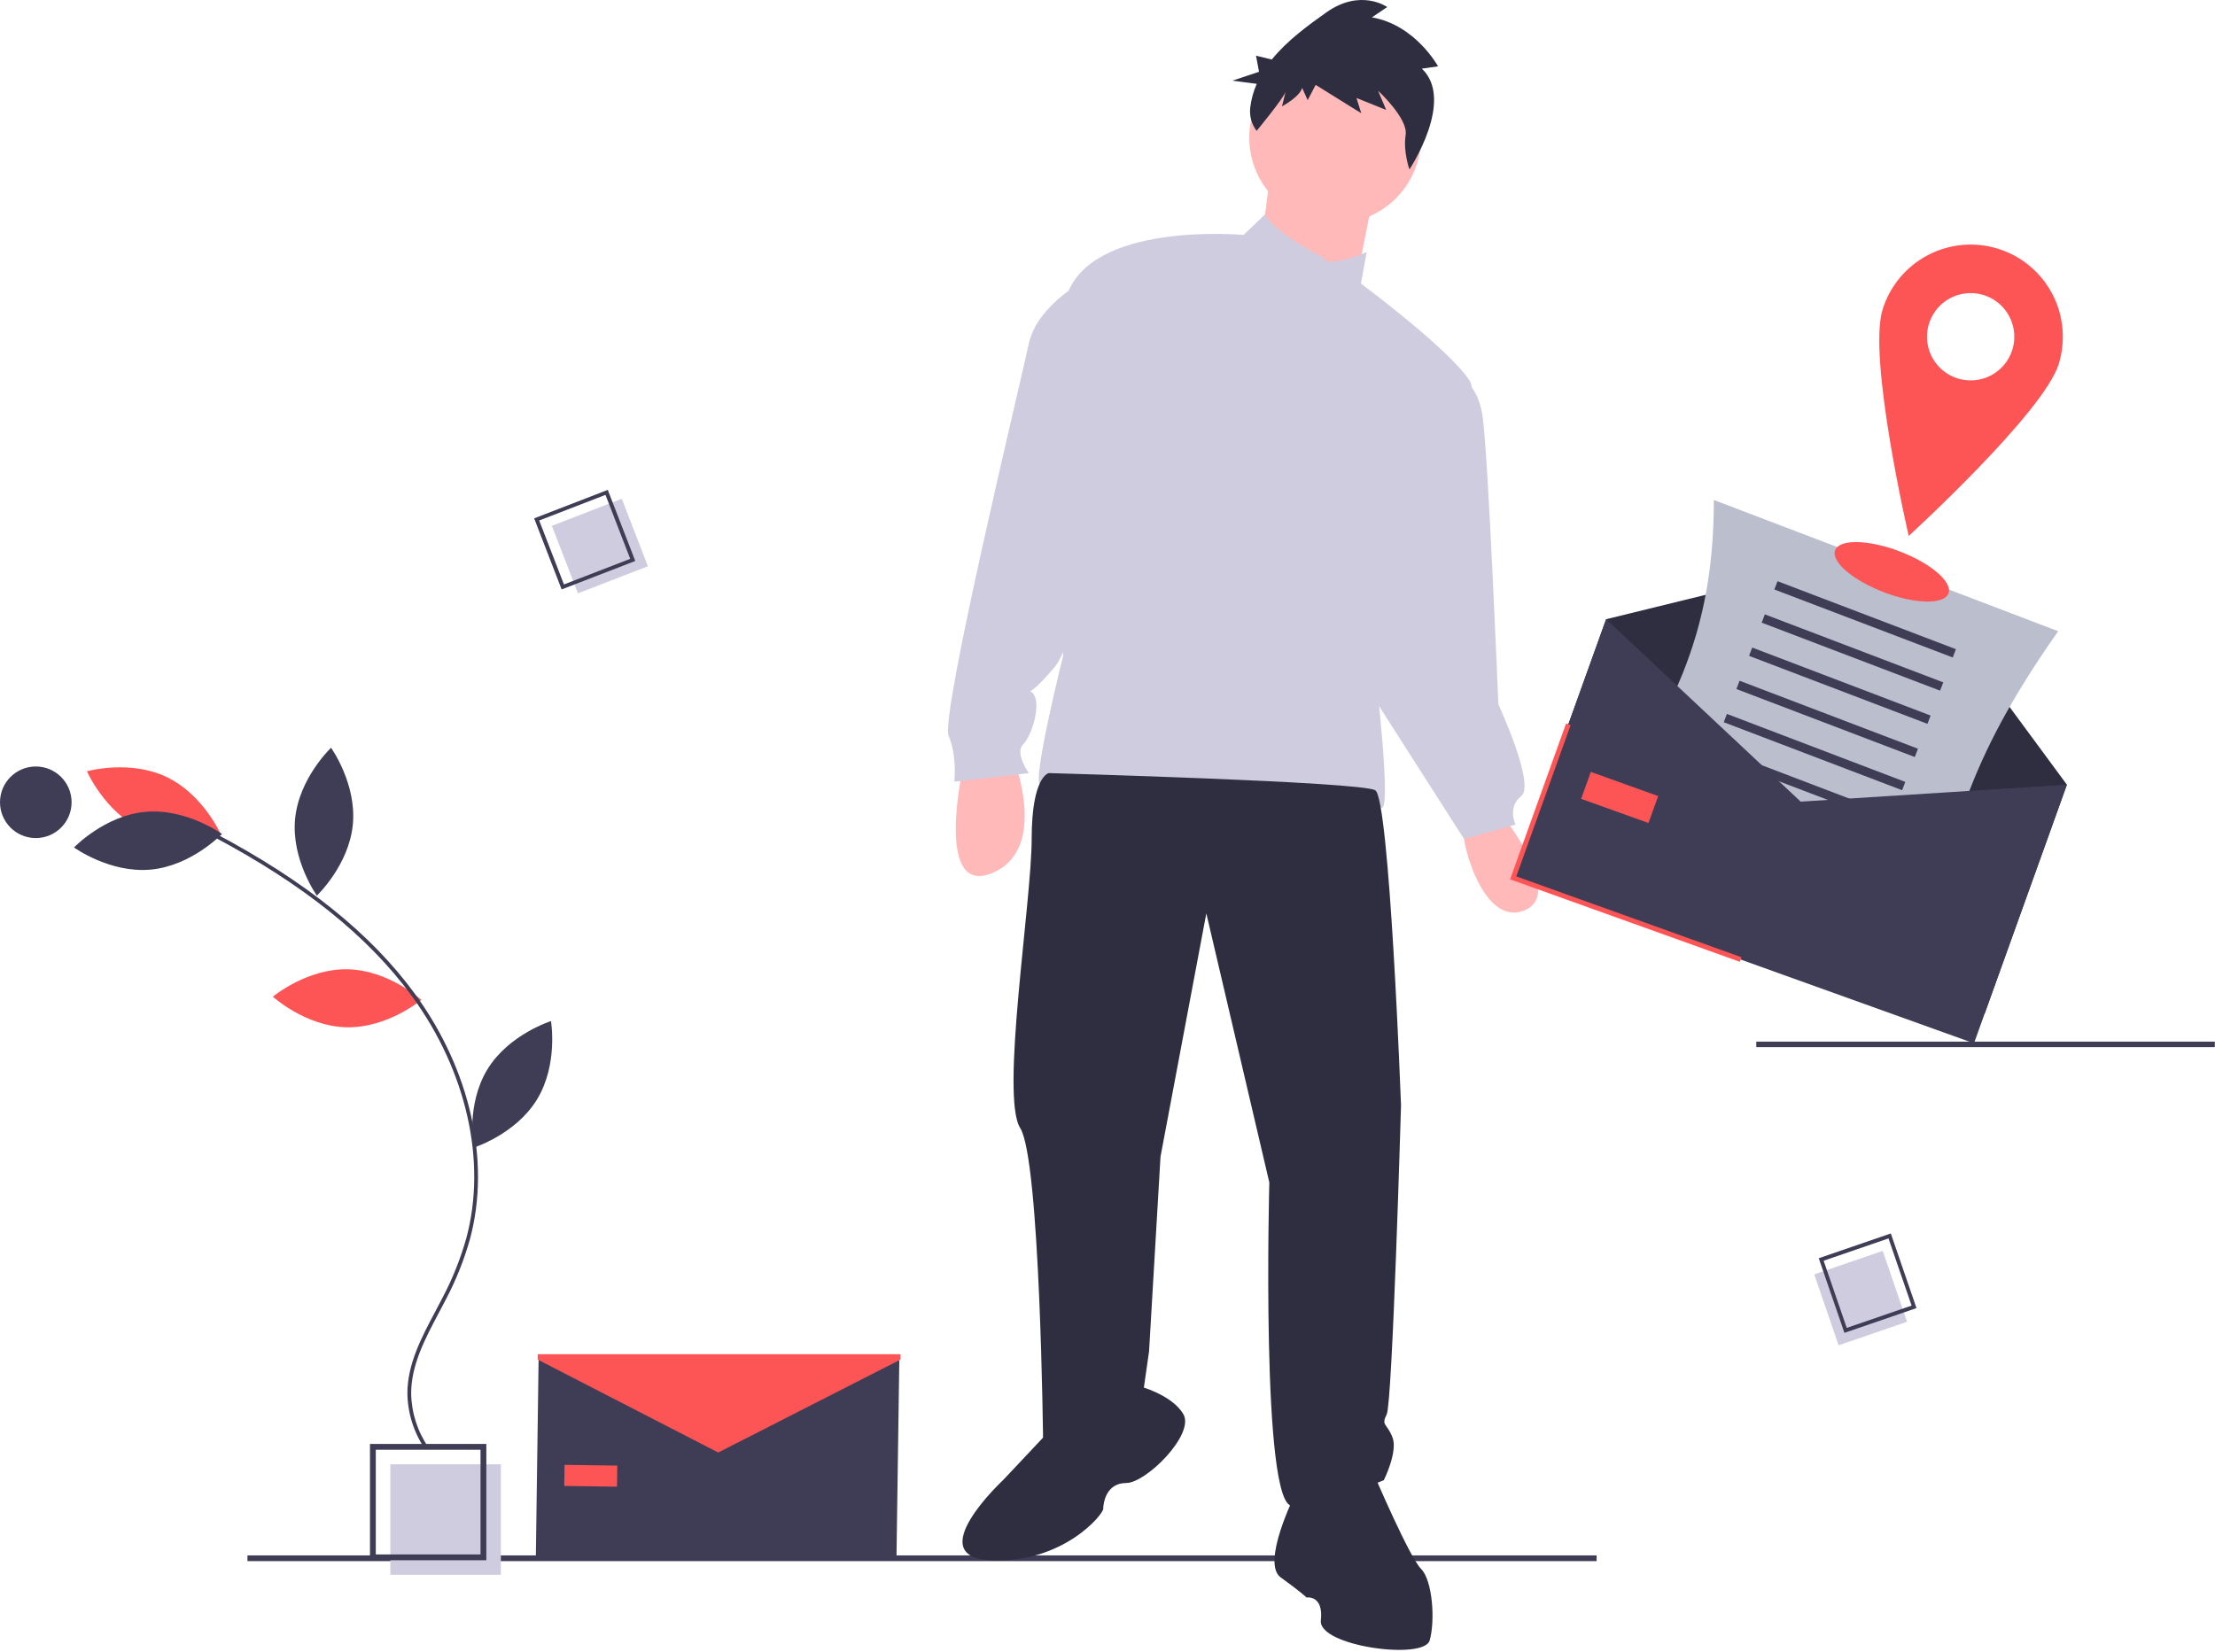 <svg width="913" height="681" viewBox="0 0 913 681" fill="none" xmlns="http://www.w3.org/2000/svg">
<path d="M658.109 641.27H102.002V643.631H658.109V641.27Z" fill="#3F3D56"/>
<path d="M396.917 316.376C396.917 316.376 385.115 369.485 408.719 360.043C432.323 350.602 418.161 314.016 418.161 314.016L396.917 316.376Z" fill="#FFB9B9"/>
<path d="M617.615 334.078C617.615 334.078 645.94 368.304 628.237 375.385C610.534 382.466 601.092 343.52 603.452 339.979C605.813 336.439 617.615 334.078 617.615 334.078Z" fill="#FFB9B9"/>
<path d="M550.344 92.138C569.898 92.138 585.75 76.286 585.75 56.732C585.75 37.178 569.898 21.326 550.344 21.326C530.789 21.326 514.938 37.178 514.938 56.732C514.938 76.286 530.789 92.138 550.344 92.138Z" fill="#FFB9B9"/>
<path d="M523.789 70.305L519.068 106.891L558.014 121.053L566.276 79.746L523.789 70.305Z" fill="#FFB9B9"/>
<path d="M545.623 106.3C545.623 106.3 525.615 96.423 521.457 88.379L512.577 96.858C512.577 96.858 448.846 90.957 439.404 122.822C429.963 154.688 438.224 270.348 438.224 270.348C438.224 270.348 425.242 322.276 428.783 323.457C432.323 324.637 475.991 345.88 537.361 334.078C537.361 334.078 564.506 329.358 569.227 332.898C573.947 336.439 566.866 276.249 566.866 276.249C566.866 276.249 614.074 170.03 605.813 157.048C597.551 144.066 560.965 116.921 560.965 116.921L563.326 103.939C563.326 103.939 546.803 111.02 545.623 106.3Z" fill="#CFCCE0"/>
<path d="M448.846 114.561C448.846 114.561 427.602 125.182 424.062 141.705C420.521 158.228 387.475 295.131 391.016 303.393C394.557 311.654 393.376 322.276 393.376 322.276L424.062 318.735C424.062 318.735 418.161 310.474 421.701 306.933C425.242 303.393 428.782 291.591 426.422 286.87C424.062 282.149 421.701 290.41 434.683 275.068C447.666 259.725 477.171 119.281 448.846 114.561Z" fill="#CFCCE0"/>
<path d="M598.731 154.688C598.731 154.688 608.763 155.278 611.123 171.8C613.483 188.323 617.614 290.411 617.614 290.411C617.614 290.411 632.957 323.456 627.056 328.177C621.155 332.898 624.695 339.979 624.695 339.979L603.452 345.88L557.424 273.888L598.731 154.688Z" fill="#CFCCE0"/>
<path d="M432.323 318.736C432.323 318.736 425.242 319.917 425.242 345.881C425.242 371.845 412.26 452.099 420.521 465.081C428.782 478.063 429.963 594.903 429.963 594.903C429.963 594.903 452.386 604.345 471.27 573.66L473.63 557.137L478.351 476.883L497.234 376.566L523.198 487.505C523.198 487.505 519.658 620.868 532.64 620.868C545.622 620.868 570.406 610.246 570.406 610.246C570.406 610.246 576.307 598.444 573.947 592.543C571.587 586.642 569.226 587.822 571.587 583.101C573.947 578.38 577.488 455.64 577.488 455.64C577.488 455.64 572.767 329.358 566.866 325.818C560.965 322.277 432.323 318.736 432.323 318.736Z" fill="#2F2E41"/>
<path d="M432.323 590.182L413.44 610.245C413.44 610.245 379.214 642.111 408.719 643.291C438.224 644.471 454.747 624.408 454.747 622.047C454.747 619.687 455.927 611.426 464.188 611.426C472.45 611.426 492.513 591.362 487.792 583.101C483.071 574.839 468.909 571.299 468.909 571.299L432.323 590.182Z" fill="#2F2E41"/>
<path d="M533.821 616.146C533.821 616.146 519.658 644.471 527.92 650.372C536.181 656.273 538.541 658.633 538.541 658.633C538.541 658.633 545.623 657.453 544.442 668.075C543.262 678.697 586.93 684.598 589.29 676.337C591.65 668.075 590.47 651.552 585.749 646.831C581.029 642.111 566.866 609.065 566.866 609.065C566.866 609.065 551.524 591.362 533.821 616.146Z" fill="#2F2E41"/>
<path d="M586.076 28.301L592.746 27.354C592.746 27.354 583.461 10.264 565.49 7.161L571.798 2.903C571.798 2.903 560.837 -4.931 546.67 5.139C539.223 10.432 530.576 16.68 524.216 24.545L517.709 22.955L518.963 29.598L507.998 33.254L518.016 34.564C516.634 37.696 515.728 41.017 515.327 44.417C514.939 47.821 515.888 51.242 517.974 53.96C517.974 53.96 529.32 40.205 529.915 37.773L528.429 43.854C528.429 43.854 535.842 39.866 536.733 36.218L539.007 41.284L542.298 35L561.099 46.683L559.123 40.401L571.38 45.329L568.044 37.426C568.044 37.426 580.472 48.84 579.389 55.664C578.307 62.487 580.961 69.852 580.961 69.852C580.961 69.852 599.864 41.336 586.076 28.301Z" fill="#2F2E41"/>
<path d="M912.921 429.451H723.921V431.713H912.921V429.451Z" fill="#3F3D56"/>
<path d="M206.455 603.709H160.896V649.267H206.455V603.709Z" fill="#CFCCE0"/>
<path d="M200.46 643.272H152.504V595.316H200.46V643.272ZM154.902 640.874H198.062V597.714H154.902L154.902 640.874Z" fill="#3F3D56"/>
<path d="M256.298 205.634L227.467 216.785L238.231 244.618L267.063 233.468L256.298 205.634Z" fill="#CFCCE0"/>
<path d="M261.853 231.273L231.504 243.01L220.173 213.712L250.522 201.975L261.853 231.273ZM232.455 240.958L259.769 230.395L249.571 204.026L222.257 214.59L232.455 240.958Z" fill="#3F3D56"/>
<path d="M786.08 544.942L776.029 515.709L747.808 525.411L757.859 554.645L786.08 544.942Z" fill="#CFCCE0"/>
<path d="M760.25 549.522L749.671 518.75L779.377 508.537L789.956 539.309L760.25 549.522ZM751.685 519.778L761.207 547.473L787.942 538.281L778.421 510.586L751.685 519.778Z" fill="#3F3D56"/>
<path d="M143.341 399.622C160.244 399.984 173.691 412.234 173.691 412.234C173.691 412.234 159.731 423.896 142.828 423.533C125.924 423.17 112.478 410.921 112.478 410.921C112.478 410.921 126.437 399.259 143.341 399.622Z" fill="#FD5555"/>
<path d="M58.358 341.922C73.63 349.177 91.142 344.257 91.142 344.257C91.142 344.257 83.893 327.574 68.621 320.319C53.35 313.064 35.838 317.984 35.838 317.984C35.838 317.984 43.086 334.667 58.358 341.922Z" fill="#FD5555"/>
<path d="M59.91 334.71C76.747 333.172 91.485 343.833 91.485 343.833C91.485 343.833 78.924 356.989 62.087 358.528C45.249 360.067 30.512 349.405 30.512 349.405C30.512 349.405 43.073 336.249 59.91 334.71Z" fill="#3F3D56"/>
<path d="M121.631 337.625C120.017 354.456 130.613 369.241 130.613 369.241C130.613 369.241 143.825 356.739 145.439 339.908C147.053 323.078 136.457 308.293 136.457 308.293C136.457 308.293 123.245 320.795 121.631 337.625Z" fill="#3F3D56"/>
<path d="M200.927 440.846C192.095 455.264 195.134 473.198 195.134 473.198C195.134 473.198 212.49 467.756 221.322 453.338C230.153 438.921 227.115 420.986 227.115 420.986C227.115 420.986 209.758 426.428 200.927 440.846Z" fill="#3F3D56"/>
<path d="M175.306 597.605L176.593 596.735C172.056 590.152 169.579 582.369 169.477 574.374C169.513 562.68 175.256 551.864 180.811 541.404C181.842 539.463 182.87 537.527 183.859 535.593C188.008 527.707 191.315 519.405 193.725 510.825C202.341 478.805 193.858 441.028 171.033 409.771C152.926 384.974 125.934 363.291 88.515 343.482L87.788 344.855C124.994 364.551 151.813 386.085 169.778 410.687C192.329 441.568 200.72 478.852 192.225 510.422C189.843 518.896 186.576 527.097 182.476 534.887C181.491 536.813 180.467 538.741 179.439 540.676C173.796 551.303 167.961 562.291 167.923 574.37C168.026 582.675 170.596 590.763 175.306 597.605Z" fill="#3F3D56"/>
<path d="M14.756 345.523C22.905 345.523 29.511 338.917 29.511 330.767C29.511 322.618 22.905 316.012 14.756 316.012C6.606 316.012 0 322.618 0 330.767C0 338.917 6.606 345.523 14.756 345.523Z" fill="#3F3D56"/>
<path d="M818.044 417.926L628.109 349.709L662.018 255.296L780.281 226.293L851.954 323.514L818.044 417.926Z" fill="#2F2E41"/>
<path d="M795.035 399.204L653.096 345.098C689.943 295.741 706.421 260.925 706.433 206.139L848.372 260.245C815.397 307.086 801.607 342.299 795.035 399.204Z" fill="#BABECD"/>
<path d="M806.207 267.65L732.672 239.619L731.368 243.039L804.903 271.07L806.207 267.65Z" fill="#3F3D56"/>
<path d="M800.992 281.33L727.457 253.299L726.153 256.719L799.688 284.75L800.992 281.33Z" fill="#3F3D56"/>
<path d="M795.777 295.012L722.242 266.98L720.938 270.401L794.473 298.432L795.777 295.012Z" fill="#3F3D56"/>
<path d="M790.561 308.691L717.026 280.66L715.723 284.08L789.257 312.111L790.561 308.691Z" fill="#3F3D56"/>
<path d="M785.346 322.373L711.812 294.342L710.508 297.762L784.042 325.793L785.346 322.373Z" fill="#3F3D56"/>
<path d="M780.131 336.054L706.597 308.023L705.293 311.444L778.828 339.475L780.131 336.054Z" fill="#3F3D56"/>
<path d="M774.917 349.734L701.382 321.703L700.078 325.123L773.613 353.154L774.917 349.734Z" fill="#3F3D56"/>
<path d="M769.702 363.416L696.167 335.385L694.863 338.805L768.398 366.836L769.702 363.416Z" fill="#3F3D56"/>
<path d="M813.656 430.145L623.721 361.928L662.018 255.297L742.226 330.503L851.954 323.515L813.656 430.145Z" fill="#3F3D56"/>
<path d="M717.148 396.545L622.442 362.53L645.518 298.277L647.401 298.953L625.001 361.323L717.824 394.662L717.148 396.545Z" fill="#FD5555"/>
<path d="M683.484 328.214L655.716 318.24L651.727 329.348L679.495 339.321L683.484 328.214Z" fill="#FD5555"/>
<path d="M369.521 642.111L220.865 642.032L222.032 558.576L295.91 591.781L370.688 560.655L369.521 642.111Z" fill="#3F3D56"/>
<path d="M254.435 604.243L232.701 603.939L232.58 612.633L254.313 612.937L254.435 604.243Z" fill="#FD5555"/>
<path d="M371.185 560.54L296.045 598.847L221.641 560.54V558.33H371.185V560.54Z" fill="#FD5555"/>
<path d="M803.148 244.663C804.924 240.003 795.905 232.239 783.004 227.321C770.102 222.403 758.204 222.194 756.427 226.854C754.651 231.513 763.67 239.278 776.571 244.196C789.473 249.114 801.372 249.323 803.148 244.663Z" fill="#FD5555"/>
<path d="M823.565 102.554C818.799 101.072 813.789 100.543 808.82 100.998C803.85 101.453 799.019 102.882 794.602 105.203C790.184 107.525 786.268 110.694 783.075 114.53C779.883 118.365 777.477 122.792 775.995 127.557C769.764 147.597 786.746 220.961 786.746 220.961C786.746 220.961 842.336 170.163 848.568 150.123C851.56 140.499 850.607 130.081 845.918 121.16C841.229 112.239 833.188 105.546 823.565 102.554ZM806.937 156.028C803.537 154.971 800.528 152.93 798.288 150.162C796.049 147.394 794.681 144.025 794.356 140.48C794.032 136.934 794.766 133.373 796.466 130.245C798.166 127.117 800.756 124.563 803.907 122.907C807.058 121.25 810.63 120.566 814.17 120.939C817.711 121.313 821.061 122.728 823.797 125.005C826.533 127.283 828.533 130.321 829.542 133.734C830.552 137.148 830.527 140.785 829.47 144.184C828.768 146.442 827.628 148.538 826.116 150.355C824.604 152.172 822.749 153.673 820.656 154.773C818.564 155.873 816.275 156.55 813.921 156.765C811.568 156.98 809.194 156.73 806.937 156.028Z" fill="#FD5555"/>
</svg>
